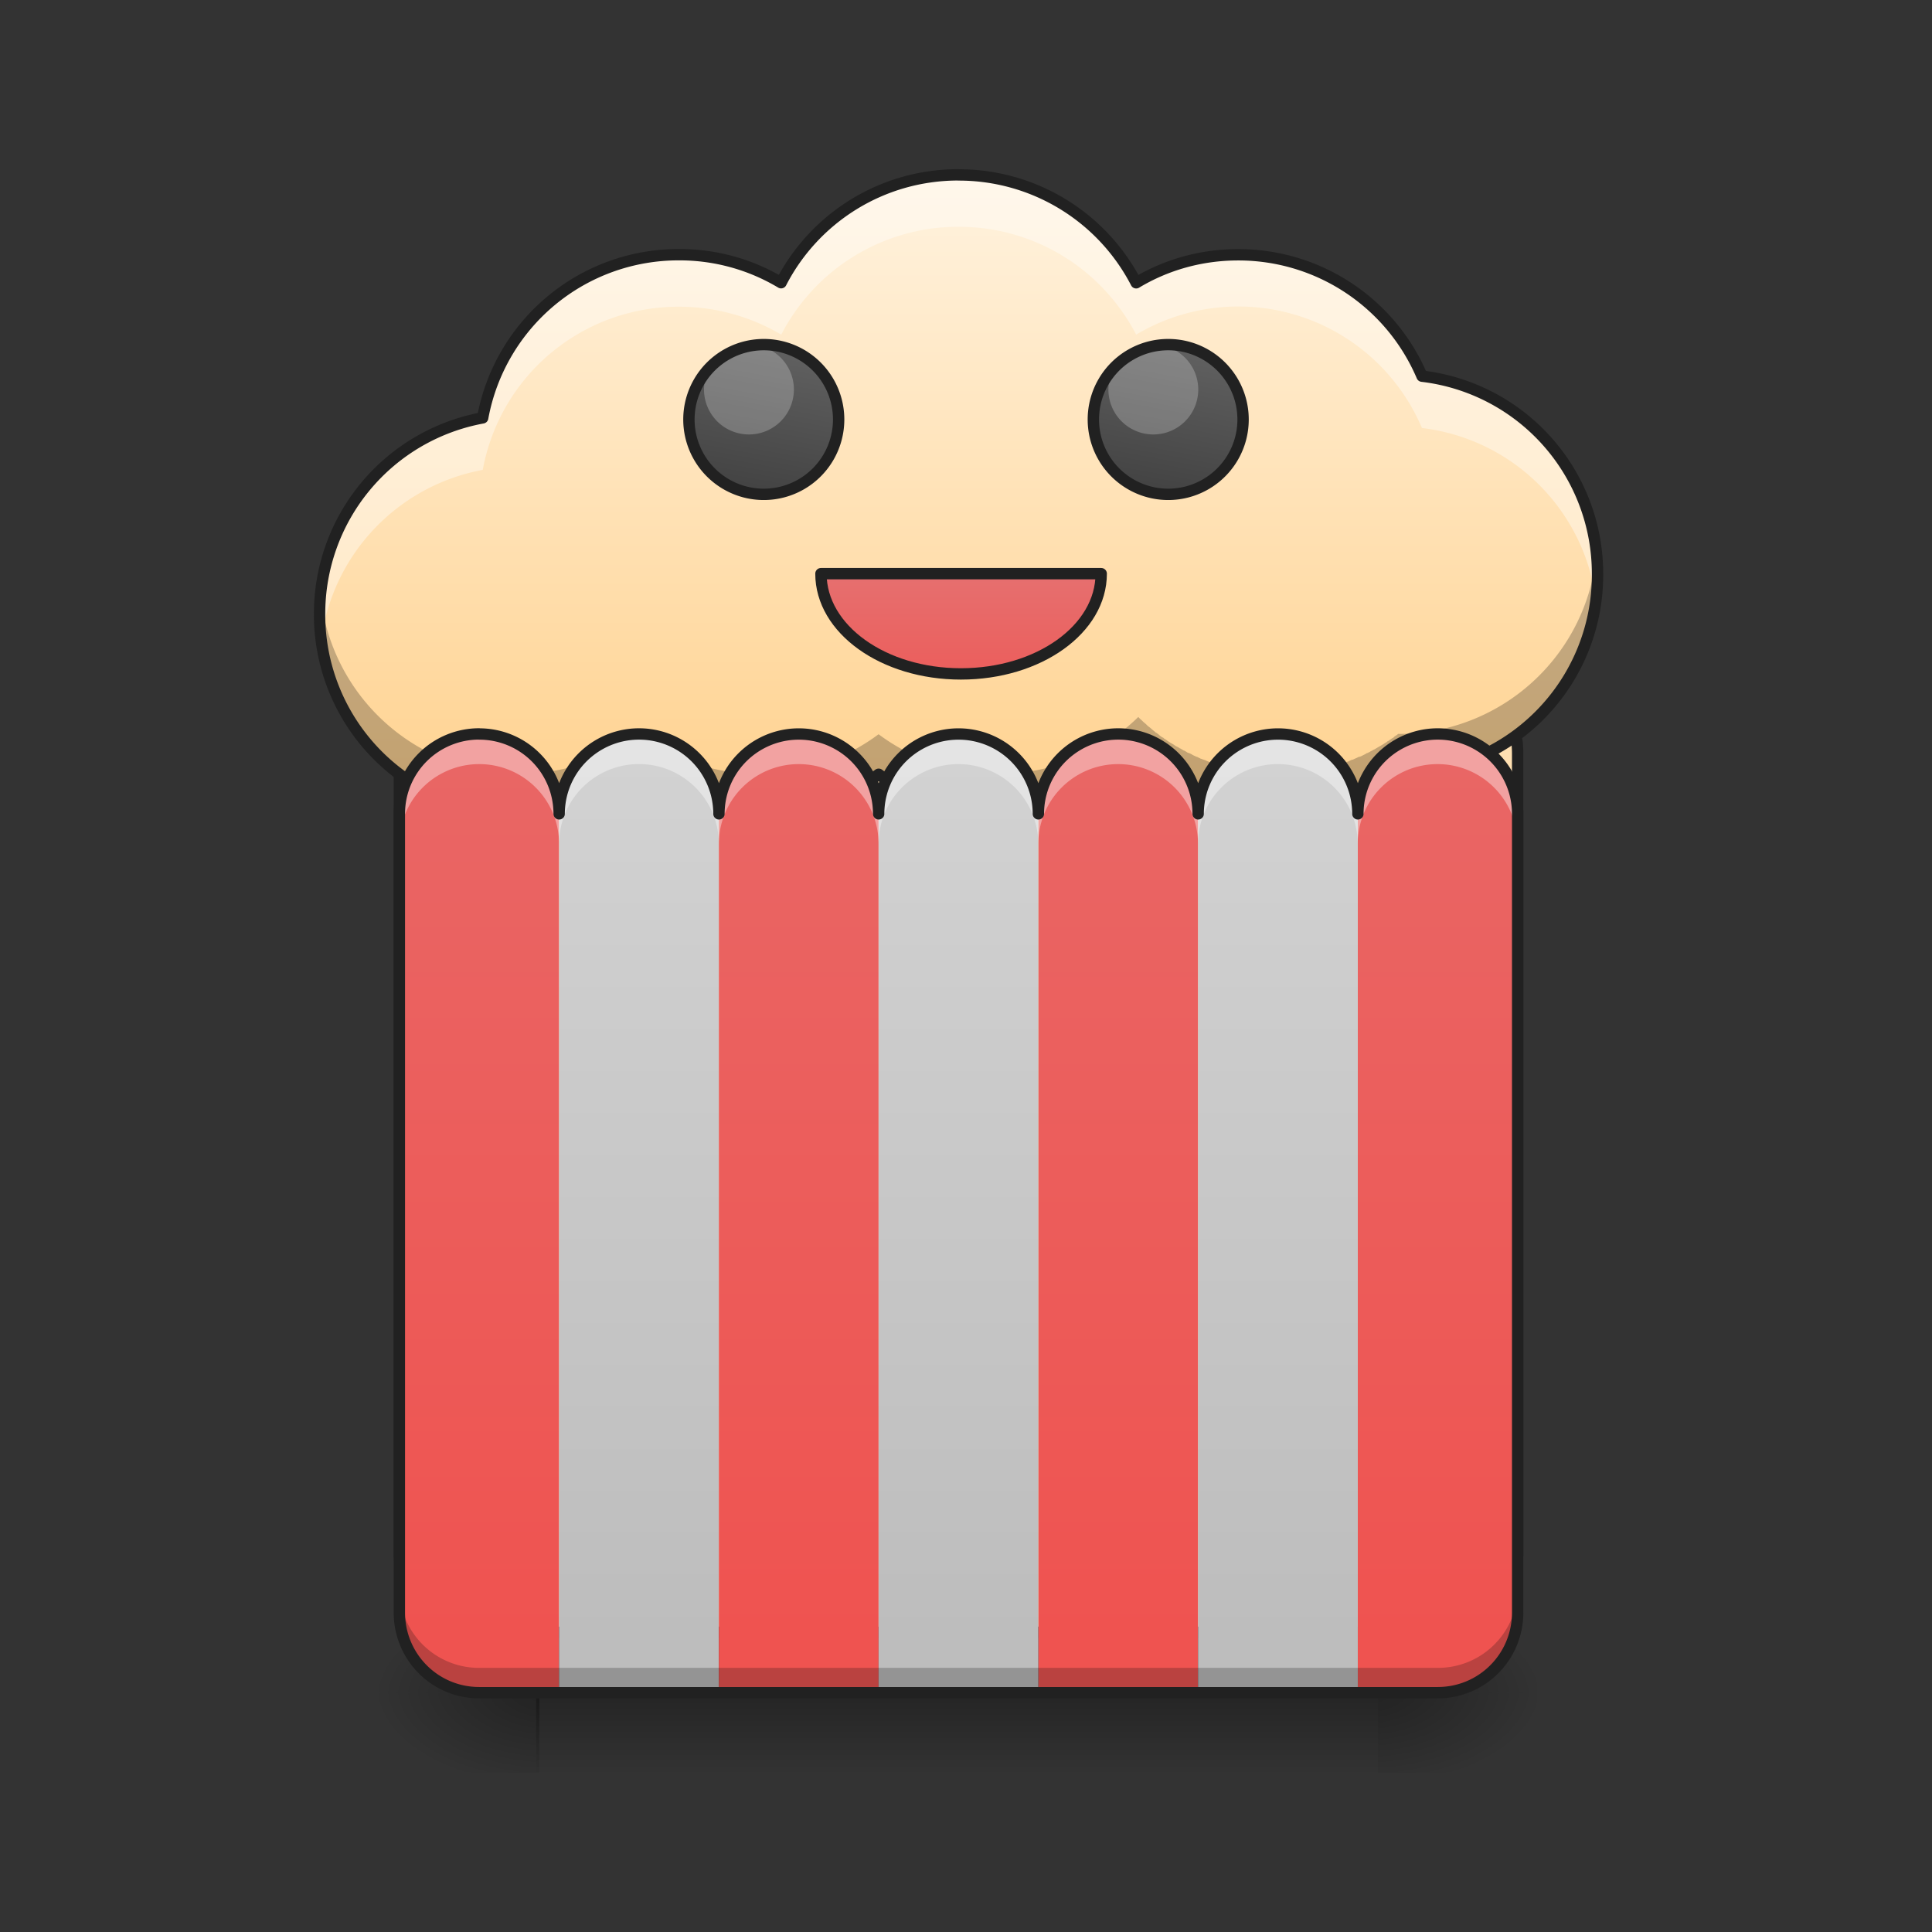 <svg xmlns="http://www.w3.org/2000/svg" width="32" height="32" viewBox="0 0 24 24"><rect x="0" y="0" width="24" height="24" fill="#333333" stroke="none"/><defs><linearGradient id="a" gradientUnits="userSpaceOnUse" x1="254" y1="233.5" x2="254" y2="254.667" gradientTransform="matrix(.03 0 0 .047 4.188 10.08)"><stop offset="0" stop-opacity=".275"/><stop offset="1" stop-opacity="0"/></linearGradient><radialGradient id="b" gradientUnits="userSpaceOnUse" cx="450.909" cy="189.579" fx="450.909" fy="189.579" r="21.167" gradientTransform="matrix(0 -.059 -.105 0 36.865 47.696)"><stop offset="0" stop-opacity=".314"/><stop offset=".222" stop-opacity=".275"/><stop offset="1" stop-opacity="0"/></radialGradient><radialGradient id="c" gradientUnits="userSpaceOnUse" cx="450.909" cy="189.579" fx="450.909" fy="189.579" r="21.167" gradientTransform="matrix(0 .059 .105 0 -13.05 -5.646)"><stop offset="0" stop-opacity=".314"/><stop offset=".222" stop-opacity=".275"/><stop offset="1" stop-opacity="0"/></radialGradient><radialGradient id="d" gradientUnits="userSpaceOnUse" cx="450.909" cy="189.579" fx="450.909" fy="189.579" r="21.167" gradientTransform="matrix(0 -.059 .105 0 -13.05 47.696)"><stop offset="0" stop-opacity=".314"/><stop offset=".222" stop-opacity=".275"/><stop offset="1" stop-opacity="0"/></radialGradient><radialGradient id="e" gradientUnits="userSpaceOnUse" cx="450.909" cy="189.579" fx="450.909" fy="189.579" r="21.167" gradientTransform="matrix(0 .059 -.105 0 36.865 -5.646)"><stop offset="0" stop-opacity=".314"/><stop offset=".222" stop-opacity=".275"/><stop offset="1" stop-opacity="0"/></radialGradient><linearGradient id="f" gradientUnits="userSpaceOnUse" x1="960" y1="1695.118" x2="960" y2="175.118" gradientTransform="matrix(.012 0 0 .012 0 0)"><stop offset="0" stop-color="#ffa726"/><stop offset="1" stop-color="#fff3e0"/></linearGradient><linearGradient id="g" gradientUnits="userSpaceOnUse" x1="640" y1="1695.118" x2="640" y2="175.118" gradientTransform="matrix(.012 0 0 .012 -1.985 0)"><stop offset="0" stop-color="#ef5350"/><stop offset="1" stop-color="#e57373"/></linearGradient><linearGradient id="h" gradientUnits="userSpaceOnUse" x1="640" y1="1695.118" x2="640" y2="175.118" gradientTransform="matrix(.012 0 0 .012 9.923 0)"><stop offset="0" stop-color="#ef5350"/><stop offset="1" stop-color="#e57373"/></linearGradient><linearGradient id="i" gradientUnits="userSpaceOnUse" x1="640" y1="1695.118" x2="640" y2="175.118" gradientTransform="matrix(.012 0 0 .012 0 0)"><stop offset="0" stop-color="#bdbdbd"/><stop offset="1" stop-color="#e0e0e0"/></linearGradient><linearGradient id="j" gradientUnits="userSpaceOnUse" x1="640" y1="1695.118" x2="640" y2="175.118" gradientTransform="matrix(.012 0 0 .012 1.985 0)"><stop offset="0" stop-color="#ef5350"/><stop offset="1" stop-color="#e57373"/></linearGradient><linearGradient id="k" gradientUnits="userSpaceOnUse" x1="640" y1="1695.118" x2="640" y2="175.118" gradientTransform="matrix(.012 0 0 .012 5.954 0)"><stop offset="0" stop-color="#ef5350"/><stop offset="1" stop-color="#e57373"/></linearGradient><linearGradient id="l" gradientUnits="userSpaceOnUse" x1="640" y1="1695.118" x2="640" y2="175.118" gradientTransform="matrix(.012 0 0 .012 3.97 0)"><stop offset="0" stop-color="#bdbdbd"/><stop offset="1" stop-color="#e0e0e0"/></linearGradient><linearGradient id="m" gradientUnits="userSpaceOnUse" x1="640" y1="1695.118" x2="640" y2="175.118" gradientTransform="matrix(.012 0 0 .012 7.938 0)"><stop offset="0" stop-color="#bdbdbd"/><stop offset="1" stop-color="#e0e0e0"/></linearGradient><linearGradient id="n" gradientUnits="userSpaceOnUse" x1="296.333" y1="87.979" x2="291.042" y2="56.229" gradientTransform="matrix(-.054 0 0 .059 25.446 .986)"><stop offset="0" stop-color="#424242"/><stop offset="1" stop-color="#616161"/></linearGradient><linearGradient id="o" gradientUnits="userSpaceOnUse" x1="296.333" y1="87.979" x2="291.042" y2="56.229" gradientTransform="matrix(-.054 0 0 .059 30.47 .986)"><stop offset="0" stop-color="#424242"/><stop offset="1" stop-color="#616161"/></linearGradient><linearGradient id="p" gradientUnits="userSpaceOnUse" x1="960" y1="775.118" x2="960" y2="595.118" gradientTransform="matrix(.265 0 0 .265 0 -225.583)"><stop offset="0" stop-color="#ef5350"/><stop offset="1" stop-color="#e57373"/></linearGradient></defs><path d="M6.66 21.027h10.457v.993H6.66zm0 0" fill="url(#a)"/><path d="M17.117 21.027h1.985v-.996h-1.985zm0 0" fill="url(#b)"/><path d="M6.7 21.027H4.714v.993h1.984zm0 0" fill="url(#c)"/><path d="M6.7 21.027H4.714v-.996h1.984zm0 0" fill="url(#d)"/><path d="M17.117 21.027h1.985v.993h-1.985zm0 0" fill="url(#e)"/><path d="M5.953 8.367c-.48 0-.879.34-.973.793-.003.016-.003.031-.007.05a.914.914 0 0 0-.012.15v9.925c0 .547.441.992.992.992H17.86c.551 0 .993-.445.993-.992V9.36c0-.05-.004-.101-.008-.148a1.028 1.028 0 0 0-.012-.05.944.944 0 0 0-.121-.313.98.98 0 0 0-.75-.473.825.825 0 0 0-.102-.008h-.023c-.02.004-.035.004-.05.004-.016 0-.036.004-.052.004a.986.986 0 0 0-.722.473c-.016.023-.032.054-.047.082a.935.935 0 0 0-.074.23 1.028 1.028 0 0 0-.012.05l-.012.126v.023a.991.991 0 1 0-1.984 0 .991.991 0 1 0-1.985 0 .991.991 0 1 0-1.984 0 .991.991 0 1 0-1.984 0 .991.991 0 1 0-1.985 0 .991.991 0 0 0-.992-.992zm0 0" fill="#ffe0b2" stroke-width=".141" stroke-linecap="round" stroke-linejoin="round" stroke="#212121"/><path d="M11.906 2.172c-.96 0-1.793.543-2.203 1.34a2.455 2.455 0 0 0-1.27-.348 2.472 2.472 0 0 0-2.437 2.027A2.472 2.472 0 0 0 3.97 7.63a2.474 2.474 0 0 0 2.48 2.48c.559 0 1.074-.183 1.489-.492.414.309.93.492 1.488.492.558 0 1.074-.183 1.488-.492.414.309.93.492 1.488.492.68 0 1.29-.27 1.739-.707.011.016.027.028.043.043a.428.428 0 0 0 .043.04c.015.011.027.027.043.038a.415.415 0 0 1 .046.04.415.415 0 0 1 .043.035h.004c.016.011.032.023.043.035a.221.221 0 0 0 .051.031v.004c.016.008.031.02.047.031.016.012.031.02.047.031.004 0 .004 0 .008.004a.263.263 0 0 1 .043.028c.003 0 .003 0 .007.004.016.007.032.015.043.023.004.004.004.004.008.004.016.008.031.02.047.027h.004c.016.008.031.02.047.028h.004a.636.636 0 0 1 .054.027c.016.008.032.016.051.023h.004a1023.578 1023.578 0 0 1 .059.028c.015.004.03.011.047.015.003.004.003.004.007.004.016.008.032.012.047.02.004 0 .008 0 .012.004.016.004.031.008.043.015.008 0 .012 0 .016.004l.043.012c.003.004.007.004.011.004.016.004.031.012.047.016.004 0 .012 0 .016.003l.043.012c.004 0 .011 0 .02.004a.116.116 0 0 0 .038.008.492.492 0 0 1 .059.016c.008 0 .016 0 .02.003.015 0 .027.004.042.008h.02a.14.14 0 0 0 .043.008c.004 0 .008 0 .012.004.015 0 .03.004.046.004.008 0 .016.004.024.004.012 0 .023.004.039.004a.05.05 0 0 1 .023.004h.04a.05.05 0 0 0 .023.003h.039a.05.05 0 0 0 .023.004h.219c.008-.004.016-.004.028-.004h.035c.008 0 .011-.003.02-.003.015 0 .027 0 .038-.004h.02c.02-.004.039-.004.058-.008h.016c.016-.004.027-.004.04-.008.007 0 .015 0 .023-.004.011 0 .023-.004.035-.004.008 0 .015-.004.023-.004.012-.004.024-.004.035-.008.004 0 .012-.003.02-.003l.055-.012c.003 0 .007 0 .011-.004.012 0 .028-.004.043-.008.008-.004.016-.004.024-.008.007-.004.02-.004.027-.007.012-.004.02-.004.027-.008.012 0 .02-.004.028-.008.011-.004.02-.004.027-.008l.031-.012c.008 0 .016-.004.02-.004.02-.007.035-.011.05-.02.008 0 .016-.003.028-.007l.023-.012a.072.072 0 0 1 .028-.007l.023-.012.027-.012.024-.012c.008 0 .02-.003.027-.007l.024-.012c.015-.008.035-.016.05-.027.008 0 .012-.004.02-.008s.02-.008.027-.016l.02-.008c.008-.008.02-.011.027-.015l.02-.012.027-.016.02-.011.054-.032c.004-.004.008-.007.016-.011.008-.004.016-.008.023-.016a.085.085 0 0 0 .02-.012c.008-.008.02-.011.027-.02l.02-.01c.008-.005.015-.013.023-.02a.054.054 0 0 0 .016-.012.07.07 0 0 0 .027-.02 2.47 2.47 0 0 0 2.477-2.48 2.47 2.47 0 0 0-2.18-2.461 2.478 2.478 0 0 0-2.285-1.508c-.461 0-.895.125-1.266.348a2.479 2.479 0 0 0-2.207-1.34zm0 0" fill="url(#f)"/><path d="M19.832 6.887a2.471 2.471 0 0 1-2.465 2.23c-.008.008-.015.016-.027.02a.054.054 0 0 1-.016.011c-.008.008-.015.016-.023.02s-.016.008-.02.012c-.008.008-.02.011-.027.02l-.02.01a.082.082 0 0 1-.023.017c-.008.003-.012.007-.016.011l-.054.032c-.008.003-.012.007-.02.011l-.027.016-.02.012c-.008.004-.02.007-.027.015l-.02.008c-.007.008-.02.012-.027.016-.008.004-.012.007-.02.007-.015.012-.035.02-.05.028l-.024.012a.072.072 0 0 1-.027.007l-.024.012-.027.012-.023.011a.072.072 0 0 0-.028.008l-.023.012c-.012.004-.02.008-.027.008-.016.008-.032.012-.051.02-.004 0-.012.003-.02.003l-.031.012c-.008.004-.016.004-.027.008a.056.056 0 0 1-.028.008c-.008.004-.015.004-.027.007-.008.004-.02.004-.027.008-.008.004-.016.004-.024.008a.202.202 0 0 1-.043.008c-.004.004-.008.004-.012.004l-.054.011c-.008 0-.016.004-.02.004-.011.004-.023.004-.035.008-.008 0-.015.004-.023.004-.012 0-.024.004-.035.004-.008.004-.016.004-.024.004-.012.004-.023.004-.039.008h-.016c-.02.004-.039.004-.058.008h-.02c-.011.003-.023.003-.039.003-.008 0-.012.004-.02.004h-.034c-.012 0-.02 0-.028.004h-.219c-.007 0-.015 0-.023-.004h-.04c-.007 0-.015 0-.023-.004h-.039c-.007-.003-.015-.003-.023-.003-.016 0-.027-.004-.04-.004-.007 0-.015-.004-.023-.004-.015 0-.03-.004-.046-.004-.004-.004-.008-.004-.012-.004a.14.14 0 0 1-.043-.008h-.02c-.015-.004-.027-.008-.043-.008-.003-.004-.011-.004-.02-.004a.492.492 0 0 0-.038-.011c-.004 0-.012 0-.02-.004a.116.116 0 0 1-.039-.008c-.008-.004-.015-.004-.02-.004l-.042-.012c-.004-.004-.012-.004-.016-.004-.015-.003-.031-.011-.047-.015-.004 0-.008 0-.011-.004a.64.64 0 0 0-.043-.012c-.004-.004-.008-.004-.016-.004a.14.14 0 0 0-.043-.015c-.004-.004-.008-.004-.012-.004-.015-.008-.031-.012-.047-.02-.004 0-.004 0-.007-.004-.016-.004-.032-.011-.047-.015-.004-.004-.008-.004-.012-.004l-.047-.024h-.004a.636.636 0 0 1-.05-.023s-.005 0-.005-.004c-.015-.008-.03-.016-.05-.023h-.004c-.016-.008-.031-.02-.047-.028h-.004c-.016-.008-.031-.02-.047-.027-.004 0-.004 0-.008-.004-.011-.008-.027-.016-.043-.023-.004-.004-.004-.004-.007-.004a.263.263 0 0 0-.043-.028c-.004-.004-.004-.004-.008-.004l-.047-.03a.326.326 0 0 0-.047-.032v-.004a.221.221 0 0 1-.05-.031c-.012-.012-.028-.024-.044-.035h-.004c-.011-.012-.027-.024-.043-.036 0-.004 0-.004-.004-.004a.415.415 0 0 0-.042-.035c-.016-.011-.028-.027-.043-.039a.428.428 0 0 1-.043-.039c-.016-.015-.032-.027-.043-.043a2.477 2.477 0 0 1-1.739.707 2.483 2.483 0 0 1-1.488-.492c-.414.309-.93.492-1.488.492a2.483 2.483 0 0 1-1.489-.492c-.414.309-.93.492-1.488.492a2.474 2.474 0 0 1-2.469-2.23A2.474 2.474 0 0 0 6.45 10.11c.559 0 1.074-.184 1.489-.493.414.309.93.492 1.488.492.558 0 1.074-.183 1.488-.492.414.309.93.492 1.488.492.68 0 1.29-.27 1.739-.707.011.016.027.028.043.043a.428.428 0 0 0 .043.04c.015.011.027.027.043.038a.415.415 0 0 1 .046.04.415.415 0 0 1 .043.035h.004c.016.011.032.023.043.035a.221.221 0 0 0 .051.031v.004c.016.008.031.02.047.031.016.012.031.02.047.031.004 0 .004 0 .008.004a.263.263 0 0 1 .043.028c.003 0 .003 0 .007.004.016.007.032.015.043.023.004.004.004.004.008.004.016.008.031.02.047.027h.004c.016.008.031.02.047.028h.004a.636.636 0 0 1 .054.027c.016.008.032.016.051.023h.004a1023.578 1023.578 0 0 1 .059.028c.015.004.03.011.047.015.003.004.003.004.007.004.016.008.032.012.047.02.004 0 .008 0 .012.004.016.004.031.008.043.015.008 0 .012 0 .016.004l.043.012c.003.004.007.004.011.004.016.004.031.012.047.016.004 0 .012 0 .016.003l.043.012c.004 0 .011 0 .02.004a.116.116 0 0 0 .038.008.492.492 0 0 1 .059.016c.008 0 .016 0 .02.003.015 0 .027.004.042.008h.02a.14.14 0 0 0 .043.008c.004 0 .008 0 .012.004.015 0 .03.004.046.004.008 0 .016.004.024.004.012 0 .023.004.039.004a.05.05 0 0 1 .023.004h.04a.05.05 0 0 0 .023.003h.039a.05.05 0 0 0 .023.004h.219c.008-.004.016-.004.028-.004h.035c.008 0 .011-.003.02-.003.015 0 .027 0 .038-.004h.02c.02-.004.039-.004.058-.008h.016c.016-.004.027-.004.04-.008.007 0 .015 0 .023-.004.011 0 .023-.004.035-.004.008 0 .015-.004.023-.004.012-.004.024-.004.035-.008.004 0 .012-.003.02-.003l.055-.012c.003 0 .007 0 .011-.004.012 0 .028-.004.043-.008.008-.004.016-.004.024-.008.007-.004.02-.004.027-.007.012-.004.02-.004.027-.008.012 0 .02-.004.028-.008.011-.004.02-.004.027-.008l.031-.012c.008 0 .016-.004.02-.004.02-.007.035-.011.05-.02.008 0 .016-.003.028-.007l.023-.012a.072.072 0 0 1 .028-.007l.023-.012.027-.012.024-.012c.008 0 .02-.003.027-.007l.024-.012c.015-.008.035-.016.05-.027.008 0 .012-.004.02-.008s.02-.008.027-.016l.02-.008c.008-.008.02-.011.027-.015l.02-.012.027-.016.02-.011.054-.032c.004-.004.008-.007.016-.011.008-.004.016-.008.023-.016a.085.085 0 0 0 .02-.012c.008-.008.02-.011.027-.02l.02-.01c.008-.005.015-.013.023-.02a.054.054 0 0 0 .016-.012.07.07 0 0 0 .027-.02 2.47 2.47 0 0 0 2.465-2.726zm0 0" fill-opacity=".235"/><path d="M11.906 2.172c-.96 0-1.793.543-2.203 1.34a2.455 2.455 0 0 0-1.27-.348 2.472 2.472 0 0 0-2.437 2.027A2.472 2.472 0 0 0 3.97 7.63c0 .11.008.219.02.324a2.48 2.48 0 0 1 2.007-2.117 2.472 2.472 0 0 1 2.438-2.027c.464 0 .898.128 1.27.347a2.473 2.473 0 0 1 2.202-1.34c.965 0 1.793.543 2.207 1.34a2.478 2.478 0 0 1 3.55 1.16 2.472 2.472 0 0 1 2.161 2.141c.016-.105.02-.215.02-.324a2.47 2.47 0 0 0-2.18-2.461 2.478 2.478 0 0 0-2.285-1.508c-.461 0-.895.125-1.266.348a2.479 2.479 0 0 0-2.207-1.34zm0 0" fill="#fff" fill-opacity=".392"/><path d="M11.906 2.172c-.96 0-1.793.543-2.203 1.34a2.455 2.455 0 0 0-1.27-.348 2.472 2.472 0 0 0-2.437 2.027A2.472 2.472 0 0 0 3.97 7.63a2.474 2.474 0 0 0 2.48 2.48c.559 0 1.074-.183 1.488-.492.415.309.93.492 1.489.492.558 0 1.074-.183 1.488-.492.414.309.93.492 1.488.492.68 0 1.29-.27 1.739-.707.011.016.027.028.043.043a.428.428 0 0 0 .043.04c.015.011.027.027.042.038.016.012.032.024.043.036a.415.415 0 0 1 .047.04l.004-.001a.415.415 0 0 1 .043.035.221.221 0 0 0 .051.031v.004c.016.008.031.02.047.031.015.012.031.02.047.031.004 0 .004 0 .008.004a.263.263 0 0 1 .043.028c.003 0 .003 0 .007.004a.426.426 0 0 1 .051.027c.016.008.031.02.047.027h.004c.016.008.031.02.047.028h.004c.02.007.035.015.05.023 0 .004.004.004.004.004.016.008.032.016.051.023h.004l.047.024c.004 0 .008 0 .012.004.015.004.03.011.047.015.003.004.003.004.007.004.016.008.032.012.047.02.004 0 .008 0 .012.004.016.004.031.008.043.015a.64.64 0 0 1 .07.02c.016.004.031.012.047.016.004 0 .012 0 .016.003l.043.012c.004 0 .011 0 .02.004a.116.116 0 0 0 .038.008.492.492 0 0 1 .059.016c.008 0 .015 0 .02.003.015 0 .027.004.042.008h.02a.14.14 0 0 0 .043.008c.004 0 .008 0 .012.004.015 0 .03.004.046.004.008 0 .016.004.024.004.012 0 .023.004.039.004a.05.05 0 0 1 .023.004h.04c.007.003.015.003.023.003h.039c.008.004.016.004.023.004h.219c.008-.004.016-.004.027-.004h.036c.007 0 .011-.003.02-.003.015 0 .027 0 .038-.004h.02c.02-.004.039-.004.058-.008h.016c.016-.004.027-.004.04-.008.007 0 .015 0 .022-.004.012 0 .024-.004.036-.004.007 0 .015-.004.023-.004.012-.004.024-.004.035-.008.004 0 .012-.003.02-.003l.054-.012c.004 0 .008 0 .012-.004.012 0 .028-.004.043-.008.008-.004.016-.004.024-.008.007-.004.02-.004.027-.007.012-.004.02-.004.027-.008.012 0 .02-.004.028-.008.011-.004.02-.004.027-.008l.031-.012c.008 0 .016-.004.02-.004.02-.007.035-.011.05-.02.008 0 .016-.003.028-.007l.023-.012a.072.072 0 0 1 .028-.007l.023-.012.027-.012.024-.012c.008 0 .02-.003.027-.007l.024-.012c.015-.008.035-.016.05-.027.008 0 .012-.004.02-.008s.02-.008.027-.016l.02-.008c.008-.008.02-.011.027-.015l.02-.012.027-.016.02-.011.054-.032a.054.054 0 0 1 .016-.011c.008-.004.016-.008.023-.016.008-.004.016-.008.02-.012.008-.008.02-.011.027-.02a.085.085 0 0 1 .02-.011.104.104 0 0 0 .023-.02c.008-.003.012-.007.016-.011.012-.004.02-.012.027-.02a2.47 2.47 0 0 0 2.477-2.48 2.47 2.47 0 0 0-2.18-2.461 2.478 2.478 0 0 0-2.285-1.508c-.461 0-.895.125-1.266.348a2.479 2.479 0 0 0-2.207-1.34zm0 0" fill="none" stroke-width=".141" stroke-linecap="round" stroke-linejoin="round" stroke="#212121"/><path d="M5.953 9.117c-.48 0-.879.34-.973.793-.003.016-.003.031-.007.047a1 1 0 0 0-.012.152v9.922c0 .551.441.996.992.996h.992V10.11a.991.991 0 0 0-.992-.992zm0 0" fill="url(#g)"/><path d="M17.86 9.117h-.024c-.02 0-.035.004-.05.004-.016 0-.036.004-.052.004a.993.993 0 0 0-.722.469c-.016.027-.032.058-.047.086a.885.885 0 0 0-.074.23l-.012.047-.012.129V21.027h.992c.551 0 .993-.445.993-.996V10.11c0-.05-.004-.101-.008-.152l-.012-.047a.89.89 0 0 0-.078-.23.881.881 0 0 0-.043-.086.986.986 0 0 0-.75-.469.825.825 0 0 0-.102-.008zm0 0" fill="url(#h)"/><path d="M7.938 9.117a.991.991 0 0 0-.993.992v10.918H8.93V10.11a.991.991 0 0 0-.992-.992zm0 0" fill="url(#i)"/><path d="M9.922 9.117a.994.994 0 0 0-.992.992v10.918h1.984V10.11a.991.991 0 0 0-.992-.992zm0 0" fill="url(#j)"/><path d="M13.89 9.117a.994.994 0 0 0-.992.992v10.918h1.985V10.11a.991.991 0 0 0-.992-.992zm0 0" fill="url(#k)"/><path d="M11.906 9.117a.994.994 0 0 0-.992.992v10.918h1.984V10.11a.991.991 0 0 0-.992-.992zm0 0" fill="url(#l)"/><path d="M15.875 9.117a.994.994 0 0 0-.992.992v10.918h1.984V10.11a.991.991 0 0 0-.992-.992zm0 0" fill="url(#m)"/><path d="M5.953 9.117a.991.991 0 0 0-.992.992v.375a.992.992 0 1 1 1.984 0 .992.992 0 1 1 1.985 0 .992.992 0 1 1 1.984 0 .992.992 0 1 1 1.984 0 .992.992 0 1 1 1.984 0 .992.992 0 1 1 1.984 0 .992.992 0 1 1 1.984 0l.002-.375a.991.991 0 1 0-1.985 0 .991.991 0 1 0-1.984 0 .991.991 0 1 0-1.985 0 .991.991 0 1 0-1.984 0 .991.991 0 1 0-1.984 0 .991.991 0 1 0-1.985 0 .991.991 0 0 0-.992-.992zm0 0" fill="#fff" fill-opacity=".392"/><path d="M4.96 19.727v.304c0 .551.442.996.993.996H17.86c.551 0 .993-.445.993-.996v-.304c0 .55-.442.992-.993.992H5.953a.989.989 0 0 1-.992-.992zm0 0" fill="#0d0d0d" fill-opacity=".235"/><path d="M5.953 9.117a.991.991 0 0 0-.992.992v9.922c0 .551.441.996.992.996H17.86c.551 0 .993-.445.993-.996V10.11a.991.991 0 1 0-1.985 0 .991.991 0 1 0-1.984 0 .991.991 0 1 0-1.985 0 .991.991 0 1 0-1.984 0 .991.991 0 1 0-1.984 0 .991.991 0 1 0-1.985 0 .991.991 0 0 0-.992-.992zm0 0" fill="none" stroke-width=".141" stroke-linecap="round" stroke-linejoin="round" stroke="#212121"/><path d="M9.488 4.281a.93.93 0 1 0 0 1.86.93.93 0 0 0 0-1.86zm0 0" fill="url(#n)"/><path d="M9.3 4.281a.558.558 0 1 0 .007 1.116A.558.558 0 0 0 9.3 4.28zm0 0" fill="#fff" fill-opacity=".235"/><path d="M9.488 4.281a.93.93 0 1 0 0 1.86.93.93 0 0 0 0-1.86zm0 0" fill="none" stroke-width=".141" stroke-linecap="round" stroke-linejoin="round" stroke="#212121"/><path d="M14.512 4.281a.93.93 0 1 0 0 1.86.93.93 0 0 0 0-1.86zm0 0" fill="url(#o)"/><path d="M14.324 4.281a.558.558 0 1 0 .006 1.116.558.558 0 0 0-.006-1.116zm0 0" fill="#fff" fill-opacity=".235"/><path d="M14.512 4.281a.93.93 0 1 0 0 1.86.93.93 0 0 0 0-1.86zm0 0" fill="none" stroke-width=".141" stroke-linecap="round" stroke-linejoin="round" stroke="#212121"/><path d="M216.98-62.848c0 14.665 16.498 26.498 36.996 26.498 20.581 0 37.08-11.833 37.08-26.498zm0 0" transform="matrix(.047 0 0 .047 0 10.08)" fill="url(#p)" stroke-width="3" stroke-linecap="round" stroke-linejoin="round" stroke="#212121"/></svg>
